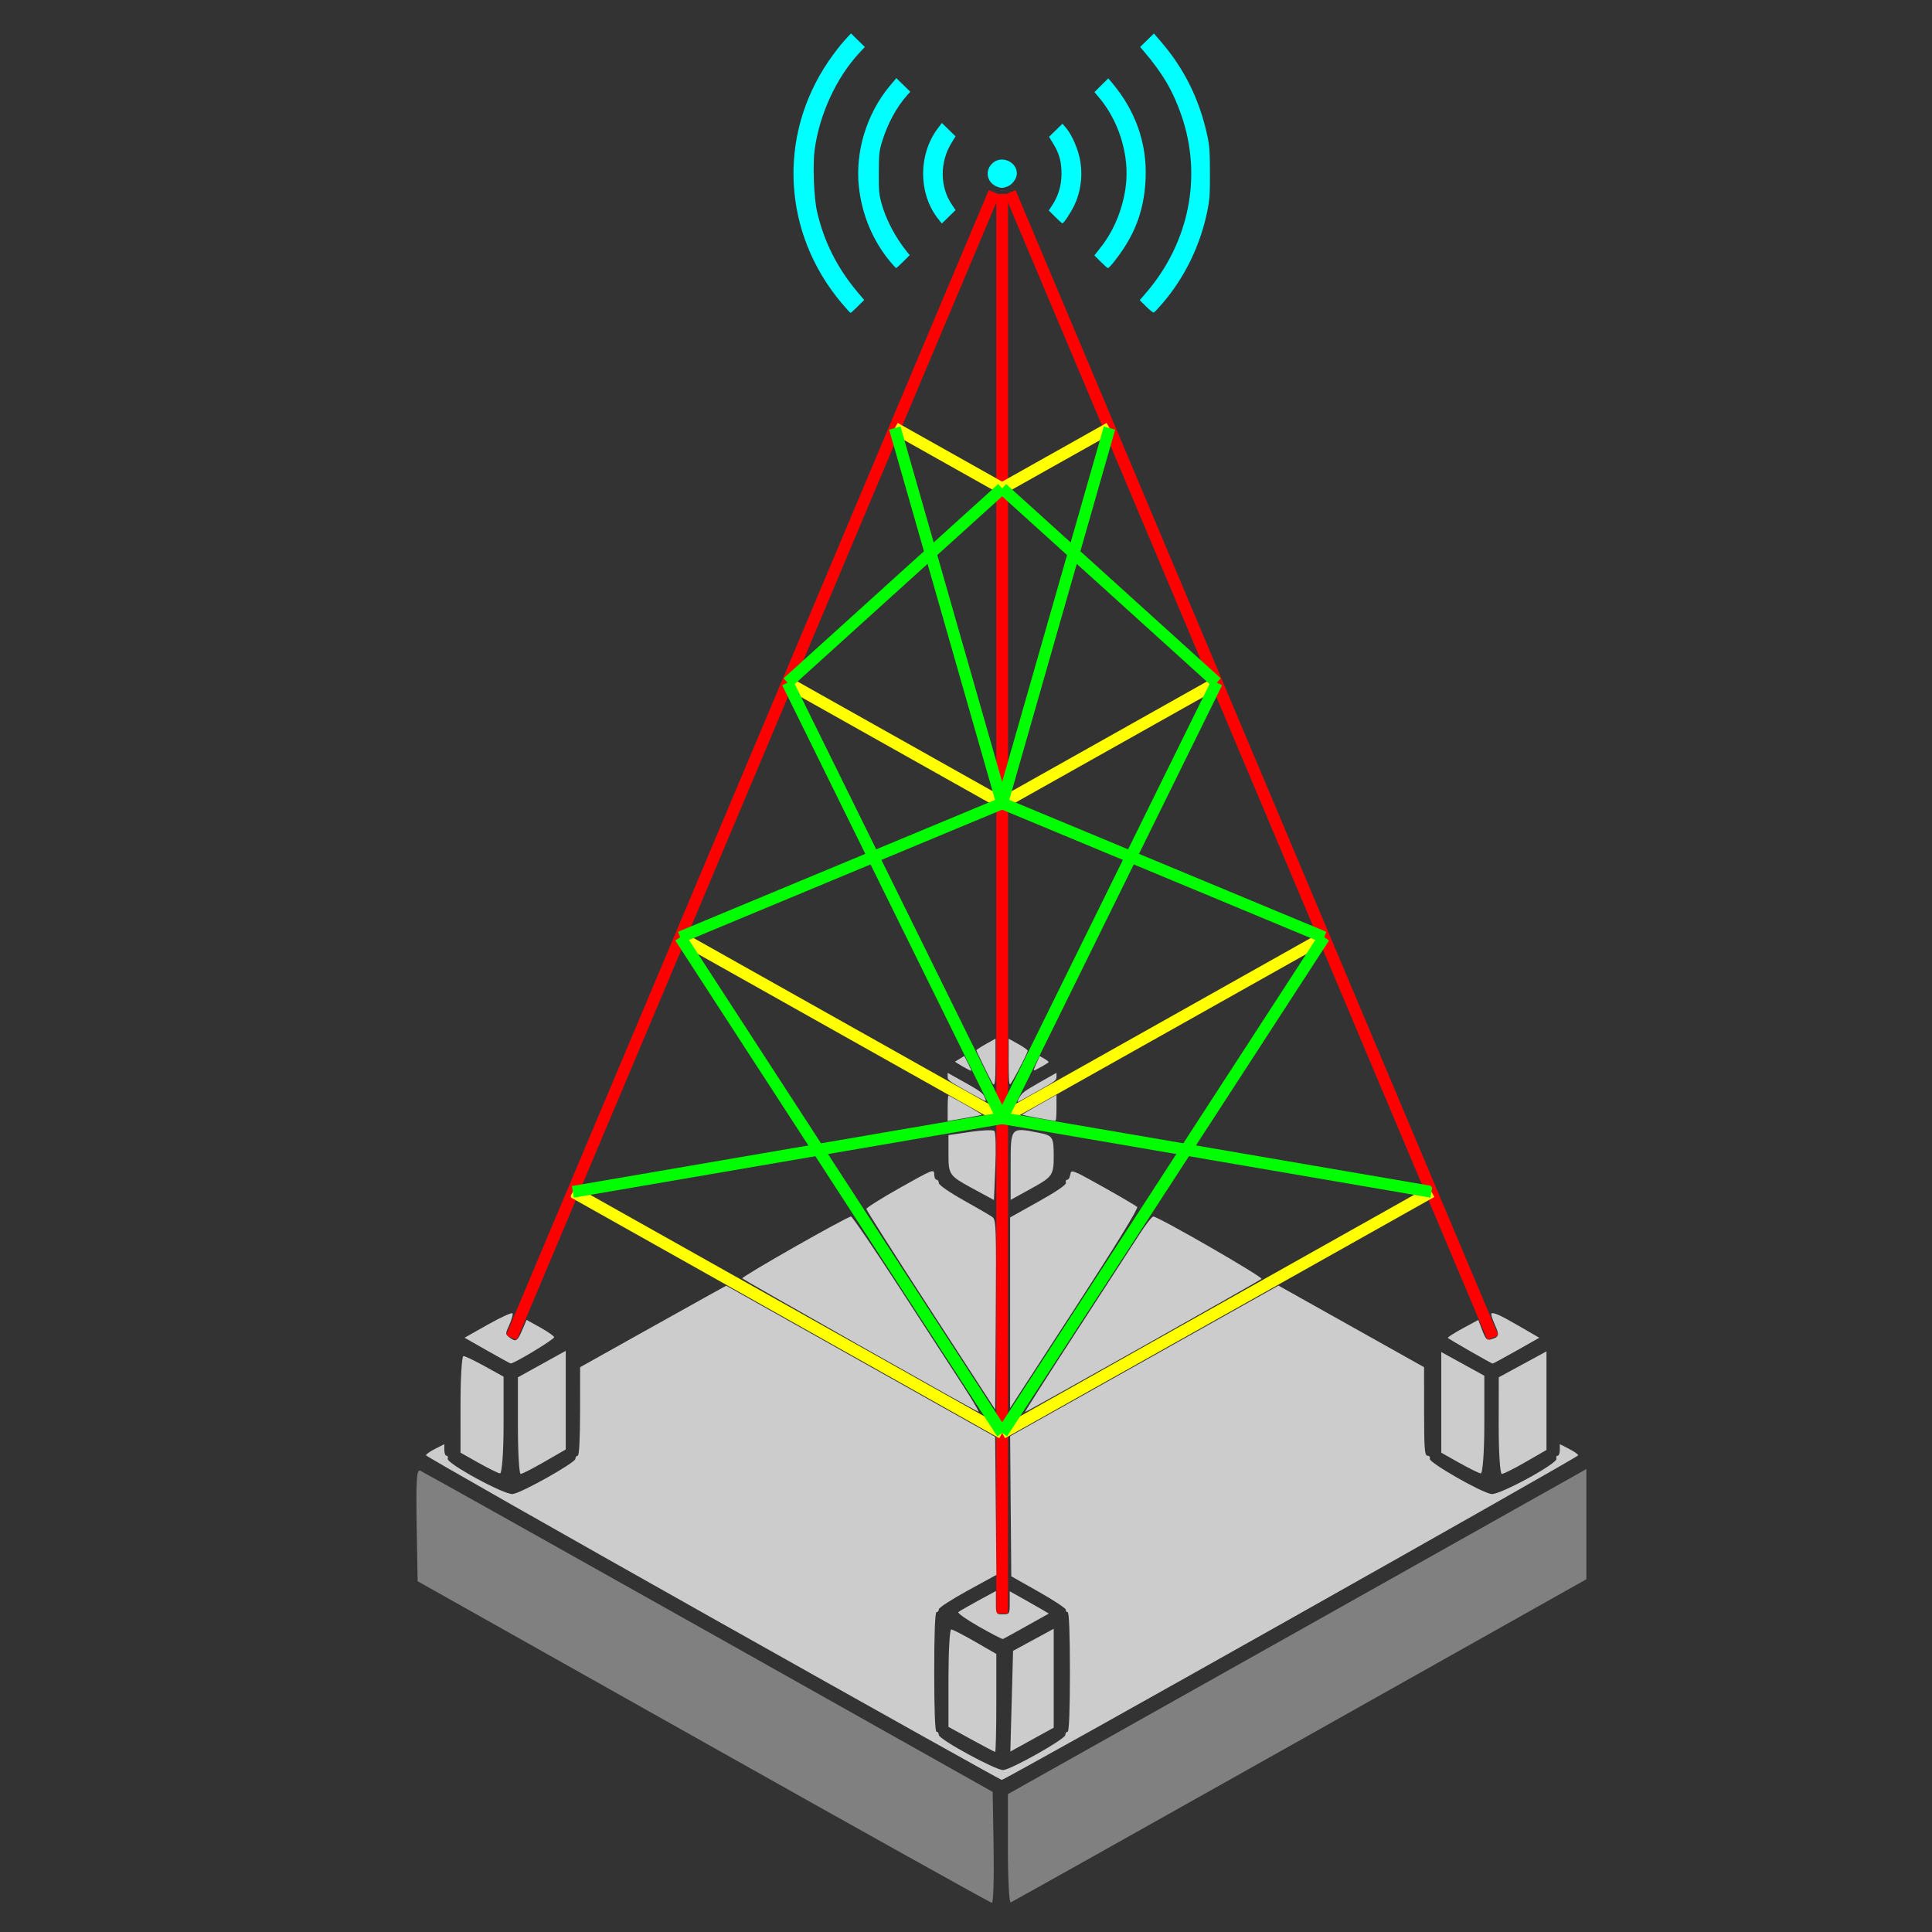 <?xml version="1.0" encoding="UTF-8" standalone="no"?>
<!-- Created with Inkscape (http://www.inkscape.org/) -->

<svg
   xmlns:dc="http://purl.org/dc/elements/1.1/"
   xmlns:cc="http://creativecommons.org/ns#"
   xmlns:rdf="http://www.w3.org/1999/02/22-rdf-syntax-ns#"
   xmlns:svg="http://www.w3.org/2000/svg"
   xmlns="http://www.w3.org/2000/svg"
   xmlns:sodipodi="http://sodipodi.sourceforge.net/DTD/sodipodi-0.dtd"
   xmlns:inkscape="http://www.inkscape.org/namespaces/inkscape"
   width="600"
   height="600"
   viewBox="0 0 600 600"
   id="svg2"
   version="1.1"
   inkscape:version="0.91 r13725"
   sodipodi:docname="towericon.svg">
  <rect x="0" y="0" width="600" height="600" fill="#333333" stroke="none"/>
  <defs
     id="defs4">
    <marker
       orient="auto"
       id="DistanceX"
       style="overflow:visible"
       refX="0"
       refY="0">
      <path
         id="path3343"
         d="M 3,-3 -3,3 M 0,-5 0,5"
         style="stroke:#000000;stroke-width:0.5"
         inkscape:connector-curvature="0" />
    </marker>
    <pattern
       id="Hatch"
       x="0"
       y="0"
       patternUnits="userSpaceOnUse"
       width="8"
       height="8">
      <path
         id="path3346"
         d="M8 4 l-4,4"
         stroke-width="0.25"
         stroke="#000000"
         linecap="square" />
      <path
         id="path3348"
         d="M6 2 l-4,4"
         stroke-width="0.25"
         stroke="#000000"
         linecap="square" />
      <path
         id="path3350"
         d="M4 0 l-4,4"
         stroke-width="0.25"
         stroke="#000000"
         linecap="square" />
    </pattern>
    <symbol
       id="*Model_Space" />
    <symbol
       id="*Paper_Space" />
    <symbol
       id="*Paper_Space0" />
    <marker
       orient="auto"
       id="DistanceX-4"
       style="overflow:visible"
       refX="0.0"
       refY="0.0">
      <path
         id="path3778"
         d="M 3,-3 L -3,3 M 0,-5 L  0,5"
         style="stroke:#000000; stroke-width:0.5" />
    </marker>
    <pattern
       id="Hatch-4"
       x="0"
       y="0"
       patternUnits="userSpaceOnUse"
       width="8"
       height="8">
      <path
         id="path3781"
         d="M8 4 l-4,4"
         stroke-width="0.25"
         stroke="#000000"
         linecap="square" />
      <path
         id="path3783"
         d="M6 2 l-4,4"
         stroke-width="0.25"
         stroke="#000000"
         linecap="square" />
      <path
         id="path3785"
         d="M4 0 l-4,4"
         stroke-width="0.25"
         stroke="#000000"
         linecap="square" />
    </pattern>
    <symbol
       id="*Model_Space-6" />
    <symbol
       id="*Paper_Space-9" />
    <symbol
       id="*Paper_Space0-2" />
    <marker
       orient="auto"
       id="DistanceX-6"
       style="overflow:visible"
       refX="0.0"
       refY="0.0">
      <path
         id="path4150"
         d="M 3,-3 L -3,3 M 0,-5 L  0,5"
         style="stroke:#000000; stroke-width:0.5" />
    </marker>
    <pattern
       id="Hatch-3"
       x="0"
       y="0"
       patternUnits="userSpaceOnUse"
       width="8"
       height="8">
      <path
         id="path4153"
         d="M8 4 l-4,4"
         stroke-width="0.25"
         stroke="#000000"
         linecap="square" />
      <path
         id="path4155"
         d="M6 2 l-4,4"
         stroke-width="0.25"
         stroke="#000000"
         linecap="square" />
      <path
         id="path4157"
         d="M4 0 l-4,4"
         stroke-width="0.25"
         stroke="#000000"
         linecap="square" />
    </pattern>
    <symbol
       id="*Model_Space-7" />
    <symbol
       id="*Paper_Space-91" />
    <symbol
       id="*Paper_Space0-3" />
    <marker
       orient="auto"
       id="DistanceX-3"
       style="overflow:visible"
       refX="0.0"
       refY="0.0">
      <path
         id="path4431"
         d="M 3,-3 L -3,3 M 0,-5 L  0,5"
         style="stroke:#000000; stroke-width:0.5" />
    </marker>
    <pattern
       id="Hatch-8"
       x="0"
       y="0"
       patternUnits="userSpaceOnUse"
       width="8"
       height="8">
      <path
         id="path4434"
         d="M8 4 l-4,4"
         stroke-width="0.25"
         stroke="#000000"
         linecap="square" />
      <path
         id="path4436"
         d="M6 2 l-4,4"
         stroke-width="0.25"
         stroke="#000000"
         linecap="square" />
      <path
         id="path4438"
         d="M4 0 l-4,4"
         stroke-width="0.25"
         stroke="#000000"
         linecap="square" />
    </pattern>
    <symbol
       id="*Model_Space-8" />
    <symbol
       id="*Paper_Space-0" />
    <symbol
       id="*Paper_Space0-8" />
    <marker
       orient="auto"
       id="DistanceX-2"
       style="overflow:visible"
       refX="0.0"
       refY="0.0">
      <path
         id="path4738"
         d="M 3,-3 L -3,3 M 0,-5 L  0,5"
         style="stroke:#000000; stroke-width:0.5" />
    </marker>
    <pattern
       id="Hatch-33"
       x="0"
       y="0"
       patternUnits="userSpaceOnUse"
       width="8"
       height="8">
      <path
         id="path4741"
         d="M8 4 l-4,4"
         stroke-width="0.25"
         stroke="#000000"
         linecap="square" />
      <path
         id="path4743"
         d="M6 2 l-4,4"
         stroke-width="0.25"
         stroke="#000000"
         linecap="square" />
      <path
         id="path4745"
         d="M4 0 l-4,4"
         stroke-width="0.25"
         stroke="#000000"
         linecap="square" />
    </pattern>
    <symbol
       id="*Model_Space-3" />
    <symbol
       id="*Paper_Space-1" />
    <symbol
       id="*Paper_Space0-39" />
  </defs>
  <sodipodi:namedview
     id="base"
     pagecolor="#ffffff"
     bordercolor="#666666"
     borderopacity="1.0"
     inkscape:pageopacity="0.0"
     inkscape:pageshadow="2"
     inkscape:zoom="0.49497475"
     inkscape:cx="216.9898"
     inkscape:cy="233.20319"
     inkscape:document-units="px"
     inkscape:current-layer="layer1"
     showgrid="false"
     showguides="true"
     units="px"
     inkscape:window-width="1280"
     inkscape:window-height="657"
     inkscape:window-x="-8"
     inkscape:window-y="-8"
     inkscape:window-maximized="1" />
  <g
     inkscape:label="Layer 1"
     inkscape:groupmode="layer"
     id="layer1"
     transform="translate(0,-452.362)">
    <path
       style="fill:#00ff00"
       d=""
       id="path4505"
       inkscape:connector-curvature="0"
       transform="translate(0,452.362)" />
    <path
       style="fill:#00ff00"
       d=""
       id="path4521"
       inkscape:connector-curvature="0"
       transform="translate(0,452.362)" />
    <path
       inkscape:connector-curvature="0"
       style="fill:none;stroke:#ff0000;stroke-width:3.658;stroke-miterlimit:4;stroke-dasharray:none"
       d="M 158.822,867.786 308.748,512.128"
       id="path4752" />
    <path
       inkscape:connector-curvature="0"
       style="fill:none;stroke:#ff0000;stroke-width:3.658;stroke-miterlimit:4;stroke-dasharray:none"
       d="m 311.229,512.604 0,440.83"
       id="path4754" />
    <path
       inkscape:connector-curvature="0"
       style="fill:none;stroke:#ffff00;stroke-width:3.658;stroke-miterlimit:4;stroke-dasharray:none"
       d="M 311.229,897.421 177.912,822.5"
       id="path4756" />
    <path
       inkscape:connector-curvature="0"
       style="fill:none;stroke:#ffff00;stroke-width:3.658;stroke-miterlimit:4;stroke-dasharray:none"
       d="m 311.229,799.627 -99.988,-56.19"
       id="path4790" />
    <path
       inkscape:connector-curvature="0"
       style="fill:none;stroke:#ffff00;stroke-width:3.658;stroke-miterlimit:4;stroke-dasharray:none"
       d="M 311.229,701.832 244.57,664.372"
       id="path4792" />
    <path
       inkscape:connector-curvature="0"
       style="fill:none;stroke:#ffff00;stroke-width:3.658;stroke-miterlimit:4;stroke-dasharray:none"
       d="M 311.229,604.038 277.899,585.308"
       id="path4794" />
    <path
       inkscape:connector-curvature="0"
       style="fill:none;stroke:#00ff00;stroke-width:3.658;stroke-miterlimit:4;stroke-dasharray:none"
       d="M 177.912,822.5 311.229,799.627"
       id="path4796" />
    <path
       inkscape:connector-curvature="0"
       style="fill:none;stroke:#00ff00;stroke-width:3.658;stroke-miterlimit:4;stroke-dasharray:none"
       d="m 211.241,743.436 99.988,-41.604"
       id="path4798" />
    <path
       inkscape:connector-curvature="0"
       style="fill:none;stroke:#00ff00;stroke-width:3.658;stroke-miterlimit:4;stroke-dasharray:none"
       d="m 244.57,664.372 66.659,-60.334"
       id="path4800" />
    <path
       inkscape:connector-curvature="0"
       style="fill:none;stroke:#00ff00;stroke-width:3.658;stroke-miterlimit:4;stroke-dasharray:none"
       d="M 311.229,897.421 211.241,743.436"
       id="path4802" />
    <path
       inkscape:connector-curvature="0"
       style="fill:none;stroke:#00ff00;stroke-width:3.658;stroke-miterlimit:4;stroke-dasharray:none"
       d="M 311.229,799.627 244.57,664.372"
       id="path4804" />
    <path
       inkscape:connector-curvature="0"
       style="fill:none;stroke:#00ff00;stroke-width:3.658;stroke-miterlimit:4;stroke-dasharray:none"
       d="M 311.229,701.832 277.899,585.308"
       id="path4806" />
    <path
       inkscape:connector-curvature="0"
       style="fill:none;stroke:#ff0000;stroke-width:3.658;stroke-miterlimit:4;stroke-dasharray:none"
       d="M 463.636,867.786 313.709,512.128"
       id="path4808" />
    <path
       inkscape:connector-curvature="0"
       style="fill:none;stroke:#ffff00;stroke-width:3.658;stroke-miterlimit:4;stroke-dasharray:none"
       d="M 311.229,897.421 444.546,822.5"
       id="path4810" />
    <path
       inkscape:connector-curvature="0"
       style="fill:none;stroke:#ffff00;stroke-width:3.658;stroke-miterlimit:4;stroke-dasharray:none"
       d="m 311.229,799.627 99.988,-56.19"
       id="path4812" />
    <path
       inkscape:connector-curvature="0"
       style="fill:none;stroke:#ffff00;stroke-width:3.658;stroke-miterlimit:4;stroke-dasharray:none"
       d="m 311.229,701.832 66.659,-37.46"
       id="path4814" />
    <path
       inkscape:connector-curvature="0"
       style="fill:none;stroke:#ffff00;stroke-width:3.658;stroke-miterlimit:4;stroke-dasharray:none"
       d="m 311.229,604.038 33.329,-18.73"
       id="path4816" />
    <path
       inkscape:connector-curvature="0"
       style="fill:none;stroke:#00ff00;stroke-width:3.658;stroke-miterlimit:4;stroke-dasharray:none"
       d="M 444.546,822.5 311.229,799.627"
       id="path4818" />
    <path
       inkscape:connector-curvature="0"
       style="fill:none;stroke:#00ff00;stroke-width:3.658;stroke-miterlimit:4;stroke-dasharray:none"
       d="M 411.216,743.436 311.229,701.832"
       id="path4820" />
    <path
       inkscape:connector-curvature="0"
       style="fill:none;stroke:#00ff00;stroke-width:3.658;stroke-miterlimit:4;stroke-dasharray:none"
       d="M 377.887,664.372 311.229,604.038"
       id="path4822" />
    <path
       inkscape:connector-curvature="0"
       style="fill:none;stroke:#00ff00;stroke-width:3.658;stroke-miterlimit:4;stroke-dasharray:none"
       d="M 311.229,897.421 411.216,743.436"
       id="path4824" />
    <path
       inkscape:connector-curvature="0"
       style="fill:none;stroke:#00ff00;stroke-width:3.658;stroke-miterlimit:4;stroke-dasharray:none"
       d="M 311.229,799.627 377.887,664.372"
       id="path4826" />
    <path
       inkscape:connector-curvature="0"
       style="fill:none;stroke:#00ff00;stroke-width:3.658;stroke-miterlimit:4;stroke-dasharray:none"
       d="m 311.229,701.832 33.329,-116.524"
       id="path4828" />
    <path
       style="fill:#808000;stroke-width:1.063;stroke-miterlimit:4;stroke-dasharray:none"
       d=""
       id="path5462"
       inkscape:connector-curvature="0"
       transform="translate(0,452.362)" />
    <path
       style="fill:#ffff00;stroke-width:1.063;stroke-miterlimit:4;stroke-dasharray:none"
       d=""
       id="path5488"
       inkscape:connector-curvature="0"
       transform="translate(0,452.362)" />
    <path
       style="fill:#ffff00;stroke-width:1.063;stroke-miterlimit:4;stroke-dasharray:none"
       d=""
       id="path5492"
       inkscape:connector-curvature="0"
       transform="translate(0,452.362)" />
    <path
       style="fill:#cccccc;stroke-width:3.543;stroke-miterlimit:4;stroke-dasharray:none"
       d="m 314.193,980.684 0.421,-15.636 6.314,-3.429 6.314,-3.429 0,15.356 0,15.356 -6.735,3.709 -6.735,3.709 0.421,-15.636 z"
       id="path6035"
       inkscape:connector-curvature="0" />
    <path
       style="fill:#cccccc;stroke-width:3.543;stroke-miterlimit:4;stroke-dasharray:none"
       d="m 301.614,992.531 -7.057,-3.87 0,-15.125 c 0,-8.319 0.382,-15.125 0.85,-15.125 0.467,0 3.81,1.71 7.429,3.799 l 6.579,3.799 0,15.232 c 0,8.378 -0.167,15.216 -0.371,15.197 -0.204,-0.02 -3.547,-1.777 -7.429,-3.906 z"
       id="path6037"
       inkscape:connector-curvature="0" />
    <path
       style="fill:#cccccc;stroke-width:3.543;stroke-miterlimit:4;stroke-dasharray:none"
       d="m 465.435,895.095 0.022,-15.005 7.407,-4.025 7.407,-4.025 0,15.309 0,15.309 -6.445,3.722 c -3.545,2.047 -6.888,3.722 -7.429,3.722 -0.541,0 -0.974,-6.752 -0.962,-15.005 z"
       id="path6039"
       inkscape:connector-curvature="0" />
    <path
       style="fill:#cccccc;stroke-width:3.543;stroke-miterlimit:4;stroke-dasharray:none"
       d="m 453.161,906.647 -5.567,-3.135 0,-15.634 0,-15.634 6.686,3.682 6.686,3.682 0,15.246 c 0,8.385 -0.501,15.175 -1.114,15.087 -0.613,-0.087 -3.62,-1.57 -6.682,-3.294 z"
       id="path6041"
       inkscape:connector-curvature="0" />
    <path
       style="fill:#cccccc;stroke-width:3.543;stroke-miterlimit:4;stroke-dasharray:none"
       d="m 160.844,895.095 10e-4,-15.005 7.427,-4.11 7.427,-4.11 0,15.317 0,15.317 -6.579,3.799 c -3.618,2.089 -6.961,3.799 -7.429,3.799 -0.467,0 -0.849,-6.752 -0.848,-15.005 z"
       id="path6043"
       inkscape:connector-curvature="0" />
    <path
       style="fill:#cccccc;stroke-width:3.543;stroke-miterlimit:4;stroke-dasharray:none"
       d="m 148.589,906.647 -5.567,-3.135 -0.004,-15.005 c -0.002,-8.253 0.406,-15.005 0.908,-15.005 0.502,0 3.51,1.439 6.686,3.197 l 5.774,3.197 0,15.102 c 0,8.306 -0.501,15.03 -1.114,14.943 -0.613,-0.087 -3.62,-1.57 -6.682,-3.294 z"
       id="path6045"
       inkscape:connector-curvature="0" />
    <path
       style="fill:#cccccc;stroke-width:3.543;stroke-miterlimit:4;stroke-dasharray:none"
       d="m 301.614,821.21 c -6.711,-3.642 -7.057,-4.137 -7.057,-10.082 l 0,-6.252 6.754,-0.998 c 3.715,-0.549 7.089,-0.669 7.497,-0.266 0.409,0.403 0.545,5.389 0.303,11.08 l -0.44,10.348 -7.057,-3.83 z"
       id="path6047"
       inkscape:connector-curvature="0" />
    <path
       style="fill:#cccccc;stroke-width:3.543;stroke-miterlimit:4;stroke-dasharray:none"
       d="m 313.871,814.109 c 0,-11.734 -0.039,-11.689 8.729,-9.961 4.334,0.854 4.643,1.333 4.643,7.195 0,5.921 -0.382,6.49 -6.686,9.961 l -6.686,3.682 0,-10.876 z"
       id="path6049"
       inkscape:connector-curvature="0" />
    <path
       style="fill:#cccccc;stroke-width:3.543;stroke-miterlimit:4;stroke-dasharray:none"
       d="m 294.304,796.467 c 0,-2.235 0.125,-3.997 0.279,-3.914 4.369,2.347 10.478,5.886 10.36,6.002 -0.134,0.132 -2.113,0.503 -9.432,1.768 l -1.207,0.209 0,-4.064 z"
       id="path6051"
       inkscape:connector-curvature="0" />
    <path
       style="fill:#cccccc;stroke-width:3.543;stroke-miterlimit:4;stroke-dasharray:none"
       d="m 299.972,791.063 c -5.426,-3.059 -5.661,-3.24 -5.664,-4.354 l -0.004,-1.162 5.354,2.992 c 4.288,2.396 5.471,3.231 5.943,4.194 0.665,1.359 0.704,1.547 0.31,1.532 -0.153,-0.006 -2.826,-1.447 -5.939,-3.202 z"
       id="path6053"
       inkscape:connector-curvature="0" />
    <path
       style="fill:#cccccc;stroke-width:3.543;stroke-miterlimit:4;stroke-dasharray:none"
       d="m 299.012,783.596 c -1.394,-0.806 -2.481,-1.503 -2.414,-1.551 0.066,-0.047 0.74,-0.453 1.498,-0.902 l 1.377,-0.816 1.154,2.253 c 0.635,1.239 1.102,2.304 1.037,2.366 -0.065,0.062 -1.258,-0.546 -2.652,-1.352 z"
       id="path6055"
       inkscape:connector-curvature="0" />
    <path
       style="fill:#cccccc;stroke-width:3.543;stroke-miterlimit:4;stroke-dasharray:none"
       d="m 308.226,788.776 c -0.609,-0.972 -5.008,-9.945 -5.008,-10.217 0,-0.17 1.337,-1.055 2.971,-1.967 l 2.971,-1.659 0,7.11 c 0,6.527 -0.193,7.916 -0.935,6.733 z"
       id="path6057"
       inkscape:connector-curvature="0" />
    <path
       style="fill:#cccccc;stroke-width:3.543;stroke-miterlimit:4;stroke-dasharray:none"
       d="m 313.247,782.073 0,-7.14 2.971,1.659 c 1.634,0.912 2.959,1.847 2.945,2.077 -0.053,0.837 -5.001,10.286 -5.452,10.413 -0.36,0.101 -0.464,-1.472 -0.464,-7.009 z"
       id="path6059"
       inkscape:connector-curvature="0" />
    <path
       style="fill:#cccccc;stroke-width:3.543;stroke-miterlimit:4;stroke-dasharray:none"
       d=""
       id="path6061"
       inkscape:connector-curvature="0"
       transform="translate(0,452.362)" />
    <path
       style="fill:#cccccc;stroke-width:3.543;stroke-miterlimit:4;stroke-dasharray:none"
       d="m 321.047,784.588 c 0,-0.095 0.412,-1.091 0.916,-2.214 l 0.916,-2.041 1.468,0.833 c 0.807,0.458 1.398,0.944 1.312,1.081 -0.171,0.272 -4.113,2.514 -4.422,2.514 -0.105,0 -0.191,-0.078 -0.191,-0.173 z"
       id="path6063"
       inkscape:connector-curvature="0" />
    <path
       style="fill:#cccccc;stroke-width:3.543;stroke-miterlimit:4;stroke-dasharray:none"
       d=""
       id="path6065"
       inkscape:connector-curvature="0"
       transform="translate(0,452.362)" />
    <path
       style="fill:#cccccc;stroke-width:3.543;stroke-miterlimit:4;stroke-dasharray:none"
       d="m 316.634,793.135 c 0.785,-1.404 1.557,-1.979 6.184,-4.607 l 5.286,-3.003 0,1.194 c 0,1.158 -0.176,1.293 -5.82,4.467 -3.201,1.8 -5.984,3.336 -6.184,3.413 -0.2,0.077 0.041,-0.582 0.534,-1.464 z"
       id="path6067"
       inkscape:connector-curvature="0" />
    <path
       style="fill:#cccccc;stroke-width:3.543;stroke-miterlimit:4;stroke-dasharray:none"
       d="m 322.393,799.564 c -2.63,-0.476 -4.841,-0.923 -4.913,-0.994 -0.072,-0.071 1.746,-1.18 4.039,-2.466 2.293,-1.286 4.713,-2.651 5.377,-3.034 l 1.207,-0.696 0,4.062 c 0,3.024 -0.119,4.053 -0.464,4.028 -0.255,-0.019 -2.616,-0.424 -5.246,-0.9 z"
       id="path6069"
       inkscape:connector-curvature="0" />
    <path
       style="fill:#ff0000;stroke-width:3.543;stroke-miterlimit:4;stroke-dasharray:none"
       d="m 177.675,819.484 c 0.164,-0.509 7.343,-17.614 15.952,-38.011 l 15.653,-37.085 0.919,1.577 0.919,1.577 -15.005,35.508 c -8.253,19.529 -15.176,35.763 -15.384,36.075 -0.208,0.312 -1.047,0.729 -1.865,0.926 -1.269,0.306 -1.443,0.223 -1.188,-0.567 z"
       id="path6095"
       inkscape:connector-curvature="0" />
    <path
       style="fill:#ff0000;stroke-width:3.543;stroke-miterlimit:4;stroke-dasharray:none"
       d=""
       id="path6097"
       inkscape:connector-curvature="0"
       transform="translate(0,452.362)" />
    <path
       style="fill:#ff0000;stroke-width:3.543;stroke-miterlimit:4;stroke-dasharray:none"
       d="m 213.51,734.322 c 1.597,-3.772 3.5,-8.314 4.231,-10.093 1.211,-2.951 1.465,-3.235 2.892,-3.235 0.86,0 1.485,0.215 1.389,0.478 -0.096,0.263 -1.824,4.437 -3.838,9.276 -3.327,7.99 -3.823,8.873 -5.402,9.614 -0.956,0.449 -1.836,0.817 -1.956,0.817 -0.12,0 1.089,-3.086 2.685,-6.858 z"
       id="path6099"
       inkscape:connector-curvature="0" />
    <path
       style="fill:#ff0000;stroke-width:3.543;stroke-miterlimit:4;stroke-dasharray:none"
       d="m 163.274,857.219 -1.203,-0.96 7.504,-17.815 c 4.127,-9.798 7.623,-17.932 7.769,-18.074 0.146,-0.142 0.125,0.636 -0.046,1.729 -0.171,1.093 -0.059,2.386 0.25,2.874 0.444,0.701 -0.393,3.144 -4.02,11.728 -2.52,5.963 -5.523,13.171 -6.674,16.018 -1.151,2.847 -2.156,5.24 -2.234,5.318 -0.078,0.078 -0.683,-0.29 -1.345,-0.818 z"
       id="path6101"
       inkscape:connector-curvature="0" />
    <path
       style="fill:#ff0000;stroke-width:3.543;stroke-miterlimit:4;stroke-dasharray:none"
       d="m 158.289,866.954 c -0.178,-0.283 0.19,-1.901 0.817,-3.596 l 1.14,-3.081 1.279,0.826 c 0.704,0.454 1.175,1.083 1.048,1.396 -1.812,4.466 -2.116,4.97 -2.999,4.97 -0.529,0 -1.108,-0.232 -1.285,-0.515 z"
       id="path6103"
       inkscape:connector-curvature="0" />
    <path
       style="fill:#ff0000;stroke-width:3.543;stroke-miterlimit:4;stroke-dasharray:none"
       d="m 310.448,770.048 c -0.456,-0.449 -0.618,-6.954 -0.618,-24.831 l 0,-24.223 1.576,0 1.576,0 0,24.671 c 0,13.569 -0.156,24.518 -0.346,24.331 -0.19,-0.187 -0.621,-0.115 -0.958,0.16 -0.402,0.328 -0.825,0.291 -1.23,-0.108 z"
       id="path6105"
       inkscape:connector-curvature="0" />
    <path
       style="fill:#ff0000;stroke-width:3.543;stroke-miterlimit:4;stroke-dasharray:none"
       d="m 310.235,789.797 c -0.819,-0.47 -0.876,-1.243 -0.577,-7.877 0.188,-4.173 0.569,-7.508 0.88,-7.708 0.302,-0.194 0.975,-0.127 1.496,0.148 0.843,0.444 0.948,1.288 0.948,7.624 0,8.024 -0.4,9.161 -2.747,7.813 z"
       id="path6107"
       inkscape:connector-curvature="0" />
    <path
       style="fill:#ff0000;stroke-width:3.543;stroke-miterlimit:4;stroke-dasharray:none"
       d="m 310.171,826.431 c -0.764,-0.56 -0.819,-1.876 -0.515,-12.378 0.352,-12.144 0.483,-12.763 2.538,-11.986 0.669,0.253 0.788,2.09 0.788,12.129 0,11.008 -0.068,11.867 -0.978,12.346 -0.681,0.359 -1.238,0.325 -1.833,-0.111 z"
       id="path6109"
       inkscape:connector-curvature="0" />
    <path
       style="fill:#ff0000;stroke-width:3.543;stroke-miterlimit:4;stroke-dasharray:none"
       d="m 310.461,892.209 c -0.476,-0.469 -0.63,-8.003 -0.63,-30.733 0,-25.29 0.119,-30.209 0.741,-30.718 0.515,-0.421 0.846,-0.438 1.087,-0.055 0.19,0.303 0.566,0.417 0.835,0.253 0.3,-0.183 0.483,11.383 0.472,29.882 -0.013,24.275 -0.153,30.357 -0.715,31.085 -0.827,1.074 -0.967,1.096 -1.79,0.285 z"
       id="path6111"
       inkscape:connector-curvature="0" />
    <path
       style="fill:#ff0000;stroke-width:3.543;stroke-miterlimit:4;stroke-dasharray:none"
       d="m 450.964,841.477 c -5.794,-13.921 -6.614,-16.238 -5.927,-16.733 1.261,-0.908 0.041,-4.187 -1.793,-4.816 -1.622,-0.557 -1.272,0.217 -20.39,-45.104 l -11.462,-27.173 0.815,-1.724 c 0.803,-1.7 0.822,-1.708 1.354,-0.543 0.296,0.65 10.972,25.881 23.724,56.07 20.511,48.558 23.089,54.964 22.355,55.536 -0.456,0.356 -1.082,0.647 -1.39,0.647 -0.308,0 -3.586,-7.271 -7.285,-16.159 z"
       id="path6113"
       inkscape:connector-curvature="0" />
    <path
       style="fill:#ff0000;stroke-width:3.543;stroke-miterlimit:4;stroke-dasharray:none"
       d="m 409.344,740.114 c -1.346,-0.823 -2.205,-2.438 -5.363,-10.081 l -3.76,-9.101 1.608,0.161 c 1.56,0.156 1.731,0.451 5.757,9.948 2.282,5.383 4.149,9.867 4.149,9.963 0,0.369 -0.847,0.054 -2.391,-0.89 z"
       id="path6115"
       inkscape:connector-curvature="0" />
    <path
       style="fill:#ff0000;stroke-width:3.543;stroke-miterlimit:4;stroke-dasharray:none"
       d="m 460.92,864.973 c -1.252,-2.707 -1.29,-2.99 -0.483,-3.586 1.491,-1.102 1.951,-0.748 3.113,2.401 l 1.125,3.047 -1.198,0.538 c -1.112,0.499 -1.296,0.326 -2.557,-2.401 z"
       id="path6117"
       inkscape:connector-curvature="0" />
    <path
       style="display:inline;fill:#808080;stroke-width:3.543;stroke-miterlimit:4;stroke-dasharray:none"
       d="m 313.013,1026.528 0,-16.989 86.408,-48.537 c 47.525,-26.695 87.945,-49.414 89.823,-50.485 l 3.414,-1.948 0,17.123 0,17.123 -88.947,50.006 c -48.921,27.503 -89.341,50.161 -89.823,50.351 -0.482,0.19 -0.876,-7.3 -0.876,-16.644 z"
       id="path6123"
       inkscape:connector-curvature="0" />
    <path
       style="display:inline;fill:#808080;stroke-width:3.543;stroke-miterlimit:4;stroke-dasharray:none"
       d="m 218.463,993.348 -88.772,-49.925 -0.289,-17.445 c -0.229,-13.814 -0.009,-17.333 1.051,-16.906 0.737,0.296 41.05,22.868 89.586,50.159 l 88.247,49.62 0.288,17.247 c 0.158,9.486 -0.078,17.231 -0.525,17.211 -0.447,-0.019 -40.761,-22.502 -89.586,-49.961 z"
       id="path6121"
       inkscape:connector-curvature="0" />
    <path
       style="fill:#00ffff;stroke-width:3.543;stroke-miterlimit:4;stroke-dasharray:none"
       d="m 309.218,510.14 c -2.934,-1.426 -3.352,-5.147 -0.814,-7.251 2.798,-2.32 7.393,-0.24 7.388,3.344 -0.002,1.497 -1.312,3.37 -2.781,3.975 -1.617,0.666 -2.309,0.653 -3.793,-0.067 z"
       id="path6144"
       inkscape:connector-curvature="0" />
    <path
       style="fill:#00ffff;stroke-width:3.543;stroke-miterlimit:4;stroke-dasharray:none"
       d="m 291.38,520.369 c -6.157,-7.699 -6.261,-19.916 -0.236,-28.002 l 1.355,-1.819 2.128,2.075 2.128,2.075 -1.268,2.071 c -3.682,6.013 -3.617,13.684 0.161,19.2 l 1.122,1.638 -2.135,2.081 -2.135,2.081 -1.12,-1.4 z"
       id="path6146"
       inkscape:connector-curvature="0" />
    <path
       style="fill:#00ffff;stroke-width:3.543;stroke-miterlimit:4;stroke-dasharray:none"
       d="m 276.422,533.578 c -5.374,-6.453 -8.778,-14.627 -9.698,-23.286 -1.161,-10.928 2.474,-22.722 9.647,-31.294 l 1.991,-2.38 2.17,2.115 2.17,2.115 -1.074,1.206 c -3.21,3.602 -6.006,8.788 -7.669,14.223 -0.923,3.017 -1.01,3.832 -1.036,9.699 -0.025,5.609 0.078,6.791 0.831,9.516 1.402,5.074 4.326,10.631 7.945,15.101 l 0.819,1.011 -2.013,2.009 c -1.107,1.105 -2.102,2.001 -2.212,1.991 -0.109,-0.01 -0.951,-0.921 -1.87,-2.025 z"
       id="path6148"
       inkscape:connector-curvature="0" />
    <path
       style="fill:#00ffff;stroke-width:3.543;stroke-miterlimit:4;stroke-dasharray:none"
       d="m 261.387,546.509 c -18.329,-21.722 -19.969,-51.813 -4.095,-75.118 1.508,-2.214 3.696,-5.067 4.862,-6.34 l 2.12,-2.315 2.161,2.107 2.161,2.107 -1.569,1.671 c -7.201,7.67 -12.535,19.178 -14.034,30.278 -0.624,4.621 -0.238,14.775 0.724,19.042 2.083,9.238 6.203,17.506 12.423,24.924 l 2.238,2.67 -2.001,1.997 c -1.101,1.098 -2.1,1.997 -2.222,1.997 -0.121,0 -1.367,-1.359 -2.768,-3.019 z"
       id="path6150"
       inkscape:connector-curvature="0" />
    <path
       style="fill:#00ffff;stroke-width:3.543;stroke-miterlimit:4;stroke-dasharray:none"
       d="m 327.704,519.726 -1.992,-1.988 1.14,-1.763 c 1.869,-2.89 2.8,-6.081 2.81,-9.632 0.01,-3.707 -0.697,-6.3 -2.541,-9.312 l -1.332,-2.176 2.083,-2.033 2.083,-2.033 1.051,1.22 c 1.58,1.835 3.268,5.386 4.101,8.628 1.31,5.1 0.774,10.763 -1.465,15.478 -1.1,2.317 -3.279,5.599 -3.717,5.599 -0.126,0 -1.125,-0.895 -2.221,-1.988 z"
       id="path6152"
       inkscape:connector-curvature="0" />
    <path
       style="fill:#00ffff;stroke-width:3.543;stroke-miterlimit:4;stroke-dasharray:none"
       d="m 341.84,533.655 -1.97,-1.966 2.088,-2.663 c 4.428,-5.647 7.346,-13.369 7.836,-20.737 0.596,-8.96 -2.666,-18.788 -8.532,-25.706 l -1.369,-1.614 2.144,-2.135 2.144,-2.135 0.861,1.005 c 7.552,8.818 11.207,19.061 10.741,30.101 -0.34,8.07 -2.372,14.743 -6.424,21.103 -2.012,3.157 -4.814,6.712 -5.292,6.712 -0.141,0 -1.143,-0.885 -2.227,-1.966 z"
       id="path6154"
       inkscape:connector-curvature="0" />
    <path
       style="fill:#00ffff;stroke-width:3.543;stroke-miterlimit:4;stroke-dasharray:none"
       d="m 355.949,547.556 -1.983,-1.978 1.993,-2.325 c 13.389,-15.621 17.479,-36.185 10.946,-55.042 -2.652,-7.655 -5.787,-12.999 -11.709,-19.958 l -1.113,-1.308 2.143,-2.09 2.143,-2.09 2.438,2.849 c 7.037,8.222 11.69,17.695 14.097,28.695 0.709,3.243 0.834,4.95 0.853,11.667 0.019,6.831 -0.092,8.42 -0.838,12.05 -2.177,10.595 -6.997,20.495 -13.897,28.547 -1.281,1.495 -2.501,2.773 -2.71,2.84 -0.21,0.067 -1.273,-0.768 -2.364,-1.856 z"
       id="path6156"
       inkscape:connector-curvature="0" />
    <path
       style="fill:#cccccc;stroke-width:3.543;stroke-miterlimit:4;stroke-dasharray:none"
       d="m 151.248,419.414 -6.972,-3.973 7.329,-4.133 c 4.031,-2.273 7.446,-3.81 7.588,-3.415 0.142,0.395 -0.325,2.013 -1.038,3.595 -1.262,2.798 -1.26,2.904 0.056,3.866 2.041,1.493 2.441,1.266 3.94,-2.231 l 1.38,-3.22 4.199,2.327 c 2.309,1.28 4.273,2.649 4.365,3.042 0.144,0.622 -12.559,8.297 -13.514,8.164 -0.199,-0.028 -3.498,-1.838 -7.333,-4.023 z"
       id="path4354"
       inkscape:connector-curvature="0"
       transform="translate(0,452.362)" />
    <path
       style="fill:#cccccc;stroke-width:3.543;stroke-miterlimit:4;stroke-dasharray:none"
       d="m 304.051,505.185 c -3.865,-2.201 -6.757,-4.24 -6.429,-4.532 0.329,-0.291 3.089,-1.885 6.134,-3.541 l 5.536,-3.011 0,3.621 c 0,3.548 0.044,3.621 2.143,3.621 2.096,0 2.143,-0.079 2.143,-3.578 l 0,-3.578 4.107,2.293 c 2.259,1.261 4.992,2.82 6.074,3.464 l 1.966,1.17 -6.919,3.864 c -3.805,2.125 -7.101,3.941 -7.324,4.035 -0.223,0.094 -3.567,-1.63 -7.431,-3.831 z"
       id="path4356"
       inkscape:connector-curvature="0"
       transform="translate(0,452.362)" />
    <path
       style="fill:#cccccc;stroke-width:3.543;stroke-miterlimit:4;stroke-dasharray:none"
       d="m 456.602,419.645 c -3.64,-2.09 -6.765,-3.946 -6.944,-4.125 -0.179,-0.179 1.872,-1.513 4.558,-2.963 l 4.883,-2.638 1.237,3.239 c 1.061,2.777 1.456,3.173 2.775,2.775 2.494,-0.752 2.611,-1.217 1.133,-4.517 -0.773,-1.728 -1.264,-3.283 -1.09,-3.457 0.546,-0.546 2.735,0.443 8.903,4.023 l 5.979,3.471 -7.096,4.018 c -3.903,2.21 -7.236,4.008 -7.408,3.996 -0.171,-0.012 -3.29,-1.731 -6.93,-3.821 z"
       id="path4358"
       inkscape:connector-curvature="0"
       transform="translate(0,452.362)" />
    <path
       style="fill:#cccccc;stroke-width:3.543;stroke-miterlimit:4;stroke-dasharray:none"
       d="m 221.38,502.604 c -49.009,-27.57 -89.107,-50.367 -89.107,-50.661 0,-0.293 1.286,-1.189 2.857,-1.991 l 2.857,-1.458 0,1.8 c 0,0.99 0.311,1.8 0.692,1.8 0.381,0 0.541,0.402 0.357,0.893 -0.534,1.426 17.597,11.297 20.195,10.994 2.739,-0.319 19.47,-9.724 19.47,-10.945 0,-0.518 0.321,-0.942 0.714,-0.942 0.451,0 0.72,-5.07 0.73,-13.75 l 0.016,-13.75 17.232,-9.643 c 9.478,-5.304 19.687,-10.998 22.688,-12.655 l 5.456,-3.012 41.761,23.465 41.761,23.465 0.189,21.439 0.189,21.439 -8.934,4.894 c -4.913,2.692 -8.936,5.296 -8.939,5.787 -0.003,0.491 -0.327,0.893 -0.72,0.893 -0.458,0 -0.714,6.667 -0.714,18.571 0,11.905 0.256,18.571 0.714,18.571 0.393,0 0.714,0.45 0.714,0.999 0,1.365 17.744,11.031 20,10.894 2.479,-0.15 19.286,-9.629 19.286,-10.877 0,-0.559 0.321,-1.017 0.714,-1.017 0.458,0 0.714,-6.667 0.714,-18.571 0,-11.905 -0.256,-18.571 -0.714,-18.571 -0.393,0 -0.634,-0.323 -0.536,-0.718 0.098,-0.395 -3.679,-2.901 -8.393,-5.569 l -8.571,-4.851 -0.176,-21.752 -0.176,-21.753 41.663,-23.387 41.663,-23.387 22.611,12.673 22.611,12.673 0.009,13.75 c 0.007,11.612 0.172,13.75 1.058,13.75 0.577,0 0.891,0.411 0.699,0.913 -0.434,1.13 16.164,10.627 19.188,10.979 2.6,0.303 20.707,-9.574 20.164,-10.998 -0.187,-0.491 -0.029,-0.893 0.351,-0.893 0.381,0 0.692,-0.81 0.692,-1.8 l 0,-1.8 2.857,1.458 c 1.571,0.802 2.857,1.705 2.857,2.008 0,0.608 -178.072,100.873 -179.04,100.81 -0.332,-0.021 -40.702,-22.597 -89.71,-50.167 z"
       id="path4360"
       inkscape:connector-curvature="0"
       transform="translate(0,452.362)" />
    <path
       style="fill:#cccccc;stroke-width:3.543;stroke-miterlimit:4;stroke-dasharray:none"
       d="m 267.137,417.926 c -19.914,-11.261 -36.394,-20.668 -36.622,-20.905 -0.436,-0.453 32.538,-19.212 33.77,-19.212 0.392,0 7.232,10.045 15.2,22.321 7.968,12.277 16.835,25.938 19.704,30.357 2.869,4.42 4.978,8.008 4.686,7.974 -0.292,-0.034 -16.825,-9.275 -36.738,-20.536 z"
       id="path4362"
       inkscape:connector-curvature="0"
       transform="translate(0,452.362)" />
    <path
       style="fill:#cccccc;stroke-width:3.543;stroke-miterlimit:4;stroke-dasharray:none"
       d="m 289.059,406.93 c -11,-16.941 -20,-31.108 -20,-31.483 0,-0.375 4.741,-3.354 10.536,-6.619 10.03,-5.652 10.536,-5.853 10.536,-4.192 0,0.96 0.321,1.746 0.714,1.746 0.393,0 0.714,0.468 0.714,1.041 0,0.581 3.389,2.931 7.679,5.323 4.223,2.355 8.245,4.699 8.938,5.209 1.173,0.863 1.246,2.945 1.071,30.352 l -0.188,29.425 -20,-30.802 z"
       id="path4364"
       inkscape:connector-curvature="0"
       transform="translate(0,452.362)" />
    <path
       style="fill:#cccccc;stroke-width:3.543;stroke-miterlimit:4;stroke-dasharray:none"
       d="m 313.701,407.683 0,-29.597 8.844,-4.944 c 5.603,-3.132 8.716,-5.277 8.495,-5.853 -0.192,-0.5 -0.014,-0.909 0.394,-0.909 0.409,0 0.845,-0.752 0.969,-1.671 0.217,-1.602 0.637,-1.441 10.154,3.892 5.46,3.06 10.23,5.866 10.6,6.236 0.421,0.421 -6.838,12.234 -19.392,31.558 l -20.065,30.885 0,-29.597 z"
       id="path4366"
       inkscape:connector-curvature="0"
       transform="translate(0,452.362)" />
    <path
       style="fill:#cccccc;stroke-width:3.543;stroke-miterlimit:4;stroke-dasharray:none"
       d="m 334.173,413.702 c 8.87,-13.652 17.727,-27.312 19.682,-30.357 1.955,-3.045 3.894,-5.536 4.31,-5.536 1.54,0 34.171,18.794 33.608,19.357 -0.626,0.626 -72.953,41.357 -73.439,41.357 -0.159,0 6.969,-11.17 15.839,-24.821 z"
       id="path4368"
       inkscape:connector-curvature="0"
       transform="translate(0,452.362)" />
  </g>
  <g
     inkscape:groupmode="layer"
     id="layer3"
     inkscape:label="Layer 3"
     style="display:none">
    <path
       inkscape:connector-curvature="0"
       style="fill:none;stroke:#ff0000;stroke-width:3.658;stroke-miterlimit:4;stroke-dasharray:none"
       d="m 158.822,426.054 -18.916,-10.63"
       id="path4758" />
    <path
       inkscape:connector-curvature="0"
       style="fill:none;stroke:#ff0000;stroke-width:3.658;stroke-miterlimit:4;stroke-dasharray:none"
       d="m 158.822,426.054 18.916,-10.63"
       id="path4760" />
    <path
       inkscape:connector-curvature="0"
       style="fill:none;stroke:#ff0000;stroke-width:3.658;stroke-miterlimit:4;stroke-dasharray:none"
       d="m 158.822,404.794 -18.916,10.63"
       id="path4762" />
    <path
       inkscape:connector-curvature="0"
       style="fill:none;stroke:#ff0000;stroke-width:3.658;stroke-miterlimit:4;stroke-dasharray:none"
       d="m 158.822,404.794 18.916,10.63"
       id="path4764" />
    <path
       inkscape:connector-curvature="0"
       style="fill:none;stroke:#ff0000;stroke-width:3.658;stroke-miterlimit:4;stroke-dasharray:none"
       d="m 158.822,426.054 0,36.613"
       id="path4766" />
    <path
       inkscape:connector-curvature="0"
       style="fill:none;stroke:#ff0000;stroke-width:3.658;stroke-miterlimit:4;stroke-dasharray:none"
       d="m 177.737,415.424 0,36.613"
       id="path4768" />
    <path
       inkscape:connector-curvature="0"
       style="fill:none;stroke:#ff0000;stroke-width:3.658;stroke-miterlimit:4;stroke-dasharray:none"
       d="m 139.906,415.424 0,36.613"
       id="path4770" />
    <path
       inkscape:connector-curvature="0"
       style="fill:none;stroke:#ff0000;stroke-width:3.658;stroke-miterlimit:4;stroke-dasharray:none"
       d="m 158.822,462.666 18.916,-10.63"
       id="path4772" />
    <path
       inkscape:connector-curvature="0"
       style="fill:none;stroke:#ff0000;stroke-width:3.658;stroke-miterlimit:4;stroke-dasharray:none"
       d="M 311.229,555.524 127.078,452.036"
       id="path4774" />
    <path
       inkscape:connector-curvature="0"
       style="fill:none;stroke:#ff0000;stroke-width:3.658;stroke-miterlimit:4;stroke-dasharray:none"
       d="M 311.229,555.524 495.38,452.036"
       id="path4776" />
    <path
       inkscape:connector-curvature="0"
       style="fill:none;stroke:#ff0000;stroke-width:3.658;stroke-miterlimit:4;stroke-dasharray:none"
       d="m 127.078,452.036 0,39.495"
       id="path4780" />
    <path
       inkscape:connector-curvature="0"
       style="fill:none;stroke:#ff0000;stroke-width:3.658;stroke-miterlimit:4;stroke-dasharray:none"
       d="M 310.441,595.277 126.29,491.79"
       id="path4782" />
    <path
       inkscape:connector-curvature="0"
       style="fill:none;stroke:#ff0000;stroke-width:3.658;stroke-miterlimit:4;stroke-dasharray:none"
       d="M 311.229,595.018 495.38,491.531"
       id="path4784" />
    <path
       inkscape:connector-curvature="0"
       style="fill:none;stroke:#ff0000;stroke-width:3.658;stroke-miterlimit:4;stroke-dasharray:none"
       d="m 311.229,555.524 0,39.495"
       id="path4786" />
    <path
       inkscape:connector-curvature="0"
       style="fill:none;stroke:#ff0000;stroke-width:3.658;stroke-miterlimit:4;stroke-dasharray:none"
       d="m 495.38,452.036 0,39.495"
       id="path4788" />
    <path
       inkscape:connector-curvature="0"
       style="fill:none;stroke:#ff0000;stroke-width:3.658;stroke-miterlimit:4;stroke-dasharray:none"
       d="m 463.636,426.054 18.916,-10.63"
       id="path4830" />
    <path
       inkscape:connector-curvature="0"
       style="fill:none;stroke:#ff0000;stroke-width:3.658;stroke-miterlimit:4;stroke-dasharray:none"
       d="M 463.636,426.054 444.72,415.424"
       id="path4832" />
    <path
       inkscape:connector-curvature="0"
       style="fill:none;stroke:#ff0000;stroke-width:3.658;stroke-miterlimit:4;stroke-dasharray:none"
       d="m 463.636,404.794 18.916,10.63"
       id="path4834" />
    <path
       inkscape:connector-curvature="0"
       style="fill:none;stroke:#ff0000;stroke-width:3.658;stroke-miterlimit:4;stroke-dasharray:none"
       d="m 463.636,404.794 -18.916,10.63"
       id="path4836" />
    <path
       inkscape:connector-curvature="0"
       style="fill:none;stroke:#ff0000;stroke-width:3.658;stroke-miterlimit:4;stroke-dasharray:none"
       d="m 463.636,426.054 0,36.613"
       id="path4838" />
    <path
       inkscape:connector-curvature="0"
       style="fill:none;stroke:#ff0000;stroke-width:3.658;stroke-miterlimit:4;stroke-dasharray:none"
       d="m 444.72,415.424 0,36.613"
       id="path4840" />
    <path
       inkscape:connector-curvature="0"
       style="fill:none;stroke:#ff0000;stroke-width:3.658;stroke-miterlimit:4;stroke-dasharray:none"
       d="m 482.551,415.424 0,36.613"
       id="path4842" />
    <path
       inkscape:connector-curvature="0"
       style="fill:none;stroke:#ff0000;stroke-width:3.658;stroke-miterlimit:4;stroke-dasharray:none"
       d="M 463.636,462.666 444.72,452.036"
       id="path4844" />
    <path
       inkscape:connector-curvature="0"
       style="fill:none;stroke:#ff0000;stroke-width:3.658;stroke-miterlimit:4;stroke-dasharray:none"
       d="m 311.229,511.702 -18.916,-10.63"
       id="path4846" />
    <path
       inkscape:connector-curvature="0"
       style="fill:none;stroke:#ff0000;stroke-width:3.658;stroke-miterlimit:4;stroke-dasharray:none"
       d="m 311.229,511.702 18.916,-10.63"
       id="path4848" />
    <path
       inkscape:connector-curvature="0"
       style="fill:none;stroke:#ff0000;stroke-width:3.658;stroke-miterlimit:4;stroke-dasharray:none"
       d="m 311.229,490.442 -18.916,10.63"
       id="path4850" />
    <path
       inkscape:connector-curvature="0"
       style="fill:none;stroke:#ff0000;stroke-width:3.658;stroke-miterlimit:4;stroke-dasharray:none"
       d="m 311.229,490.442 18.916,10.63"
       id="path4852" />
    <path
       inkscape:connector-curvature="0"
       style="fill:none;stroke:#ff0000;stroke-width:3.658;stroke-miterlimit:4;stroke-dasharray:none"
       d="m 330.144,501.072 0,36.613"
       id="path4854" />
    <path
       inkscape:connector-curvature="0"
       style="fill:none;stroke:#ff0000;stroke-width:3.658;stroke-miterlimit:4;stroke-dasharray:none"
       d="m 292.313,501.072 0,36.613"
       id="path4856" />
    <path
       inkscape:connector-curvature="0"
       style="fill:none;stroke:#ff0000;stroke-width:3.658;stroke-miterlimit:4;stroke-dasharray:none"
       d="m 311.229,548.315 18.916,-10.63"
       id="path4858" />
    <path
       inkscape:connector-curvature="0"
       style="fill:none;stroke:#ff0000;stroke-width:3.658;stroke-miterlimit:4;stroke-dasharray:none"
       d="m 463.636,462.666 18.916,-10.63"
       id="path4860" />
    <path
       inkscape:connector-curvature="0"
       style="fill:none;stroke:#ff0000;stroke-width:3.658;stroke-miterlimit:4;stroke-dasharray:none"
       d="m 311.229,548.315 -18.916,-10.63"
       id="path4862" />
    <path
       inkscape:connector-curvature="0"
       style="fill:none;stroke:#ff0000;stroke-width:3.658;stroke-miterlimit:4;stroke-dasharray:none"
       d="m 158.822,462.666 -18.916,-10.63"
       id="path4864" />
    <path
       inkscape:connector-curvature="0"
       style="fill:none;stroke:#ff0000;stroke-width:3.658;stroke-miterlimit:4;stroke-dasharray:none"
       d="m 139.906,444.827 -12.828,7.209"
       id="path4888" />
    <path
       inkscape:connector-curvature="0"
       style="fill:none;stroke:#ff0000;stroke-width:3.658;stroke-miterlimit:4;stroke-dasharray:none"
       d="m 482.551,444.827 12.828,7.209"
       id="path4890" />
    <path
       inkscape:connector-curvature="0"
       style="fill:none;stroke:#ff0000;stroke-width:3.658;stroke-miterlimit:4;stroke-dasharray:none"
       d="m 311.229,511.702 0,36.613"
       id="path4900" />
    <path
       inkscape:connector-curvature="0"
       style="fill:none;stroke:#ff0000;stroke-width:3.658;stroke-miterlimit:4;stroke-dasharray:none"
       d="M 292.313,359.179 177.737,423.567"
       id="path4778" />
    <path
       inkscape:connector-curvature="0"
       style="fill:none;stroke:#ff0000;stroke-width:3.658;stroke-miterlimit:4;stroke-dasharray:none"
       d="m 330.144,359.179 114.575,64.388"
       id="path4886" />
    <path
       inkscape:connector-curvature="0"
       style="fill:none;stroke:#ff0000;stroke-width:3.658;stroke-miterlimit:4;stroke-dasharray:none"
       d="M 311.229,340.406 292.313,329.775"
       id="path4866" />
    <path
       inkscape:connector-curvature="0"
       style="fill:none;stroke:#ff0000;stroke-width:3.658;stroke-miterlimit:4;stroke-dasharray:none"
       d="M 311.229,340.406 330.144,329.775"
       id="path4868" />
    <path
       inkscape:connector-curvature="0"
       style="fill:none;stroke:#ff0000;stroke-width:3.658;stroke-miterlimit:4;stroke-dasharray:none"
       d="m 311.229,319.145 -18.916,10.63"
       id="path4870" />
    <path
       inkscape:connector-curvature="0"
       style="fill:none;stroke:#ff0000;stroke-width:3.658;stroke-miterlimit:4;stroke-dasharray:none"
       d="m 311.229,319.145 18.916,10.63"
       id="path4872" />
    <path
       inkscape:connector-curvature="0"
       style="fill:none;stroke:#ff0000;stroke-width:3.658;stroke-miterlimit:4;stroke-dasharray:none"
       d="m 330.144,329.775 0,36.613"
       id="path4876" />
    <path
       inkscape:connector-curvature="0"
       style="fill:none;stroke:#ff0000;stroke-width:3.658;stroke-miterlimit:4;stroke-dasharray:none"
       d="m 292.313,329.775 0,36.613"
       id="path4878" />
    <path
       inkscape:connector-curvature="0"
       style="fill:none;stroke:#ff0000;stroke-width:3.658;stroke-miterlimit:4;stroke-dasharray:none"
       d="m 311.229,377.018 -18.916,-10.63"
       id="path4880" />
    <path
       inkscape:connector-curvature="0"
       style="fill:none;stroke:#ff0000;stroke-width:3.658;stroke-miterlimit:4;stroke-dasharray:none"
       d="m 311.229,377.018 18.916,-10.63"
       id="path4882" />
    <path
       inkscape:connector-curvature="0"
       style="fill:none;stroke:#00ffff;stroke-width:3.658;stroke-miterlimit:4;stroke-dasharray:none"
       d="m 317.763,53.882 a 6.534,6.36 0 1 0 -13.069,0 6.534,6.36 0 0 0 13.069,0 z"
       id="path4884" />
    <path
       inkscape:connector-curvature="0"
       style="fill:none;stroke:#ff0000;stroke-width:3.658;stroke-miterlimit:4;stroke-dasharray:none"
       d="M 358.203,7.631 315.822,49.359"
       id="path4892" />
    <path
       inkscape:connector-curvature="0"
       style="fill:none;stroke:#ff0000;stroke-width:3.658;stroke-miterlimit:4;stroke-dasharray:none"
       d="M 264.254,7.631 306.635,49.359"
       id="path4894" />
    <path
       inkscape:connector-curvature="0"
       style="fill:none;stroke:#ff0000;stroke-width:3.658;stroke-miterlimit:4;stroke-dasharray:none"
       d="M 264.254,100.133 306.635,58.405"
       id="path4896" />
    <path
       inkscape:connector-curvature="0"
       style="fill:none;stroke:#ff0000;stroke-width:3.658;stroke-miterlimit:4;stroke-dasharray:none"
       d="M 358.203,100.133 315.822,58.405"
       id="path4898" />
    <path
       inkscape:connector-curvature="0"
       style="fill:none;stroke:#00ffff;stroke-width:3.658;stroke-miterlimit:4;stroke-dasharray:none"
       d="m 299.571,42.404 a 16.581,16.14 0 0 0 0,22.956"
       id="path4902" />
    <path
       inkscape:connector-curvature="0"
       style="fill:none;stroke:#00ffff;stroke-width:3.658;stroke-miterlimit:4;stroke-dasharray:none"
       d="m 322.886,65.36 a 16.581,16.14 0 0 0 0,-22.956"
       id="path4904" />
    <path
       inkscape:connector-curvature="0"
       style="fill:none;stroke:#00ffff;stroke-width:3.658;stroke-miterlimit:4;stroke-dasharray:none"
       d="m 292.508,35.449 a 26.628,25.919 0 0 0 0,36.865"
       id="path4906" />
    <path
       inkscape:connector-curvature="0"
       style="fill:none;stroke:#00ffff;stroke-width:3.658;stroke-miterlimit:4;stroke-dasharray:none"
       d="m 285.445,28.495 a 36.675,35.699 0 0 0 0,50.774"
       id="path4908" />
    <path
       inkscape:connector-curvature="0"
       style="fill:none;stroke:#00ffff;stroke-width:3.658;stroke-miterlimit:4;stroke-dasharray:none"
       d="m 278.381,21.54 a 46.723,45.478 0 0 0 0,64.684"
       id="path4910" />
    <path
       inkscape:connector-curvature="0"
       style="fill:none;stroke:#00ffff;stroke-width:3.658;stroke-miterlimit:4;stroke-dasharray:none"
       d="m 271.318,14.585 a 56.77,55.257 0 0 0 0,78.593"
       id="path4912" />
    <path
       inkscape:connector-curvature="0"
       style="fill:none;stroke:#00ffff;stroke-width:3.658;stroke-miterlimit:4;stroke-dasharray:none"
       d="m 264.254,7.631 a 66.817,65.037 0 0 0 0,92.503"
       id="path4914" />
    <path
       inkscape:connector-curvature="0"
       style="fill:none;stroke:#00ffff;stroke-width:3.658;stroke-miterlimit:4;stroke-dasharray:none"
       d="m 329.949,72.314 a 26.628,25.919 0 0 0 0,-36.865"
       id="path4916" />
    <path
       inkscape:connector-curvature="0"
       style="fill:none;stroke:#00ffff;stroke-width:3.658;stroke-miterlimit:4;stroke-dasharray:none"
       d="m 337.013,79.269 a 36.675,35.699 0 0 0 0,-50.774"
       id="path4918" />
    <path
       inkscape:connector-curvature="0"
       style="fill:none;stroke:#00ffff;stroke-width:3.658;stroke-miterlimit:4;stroke-dasharray:none"
       d="m 344.076,86.224 a 46.723,45.478 0 0 0 0,-64.684"
       id="path4920" />
    <path
       inkscape:connector-curvature="0"
       style="fill:none;stroke:#00ffff;stroke-width:3.658;stroke-miterlimit:4;stroke-dasharray:none"
       d="m 351.14,93.179 a 56.77,55.257 0 0 0 0,-78.593"
       id="path4922" />
    <path
       inkscape:connector-curvature="0"
       style="fill:none;stroke:#00ffff;stroke-width:3.658;stroke-miterlimit:4;stroke-dasharray:none"
       d="m 358.203,100.133 a 66.817,65.037 0 0 0 0,-92.503"
       id="path4924" />
  </g>
  <g
     inkscape:groupmode="layer"
     id="layer2"
     inkscape:label="Layer 2" />
</svg>
